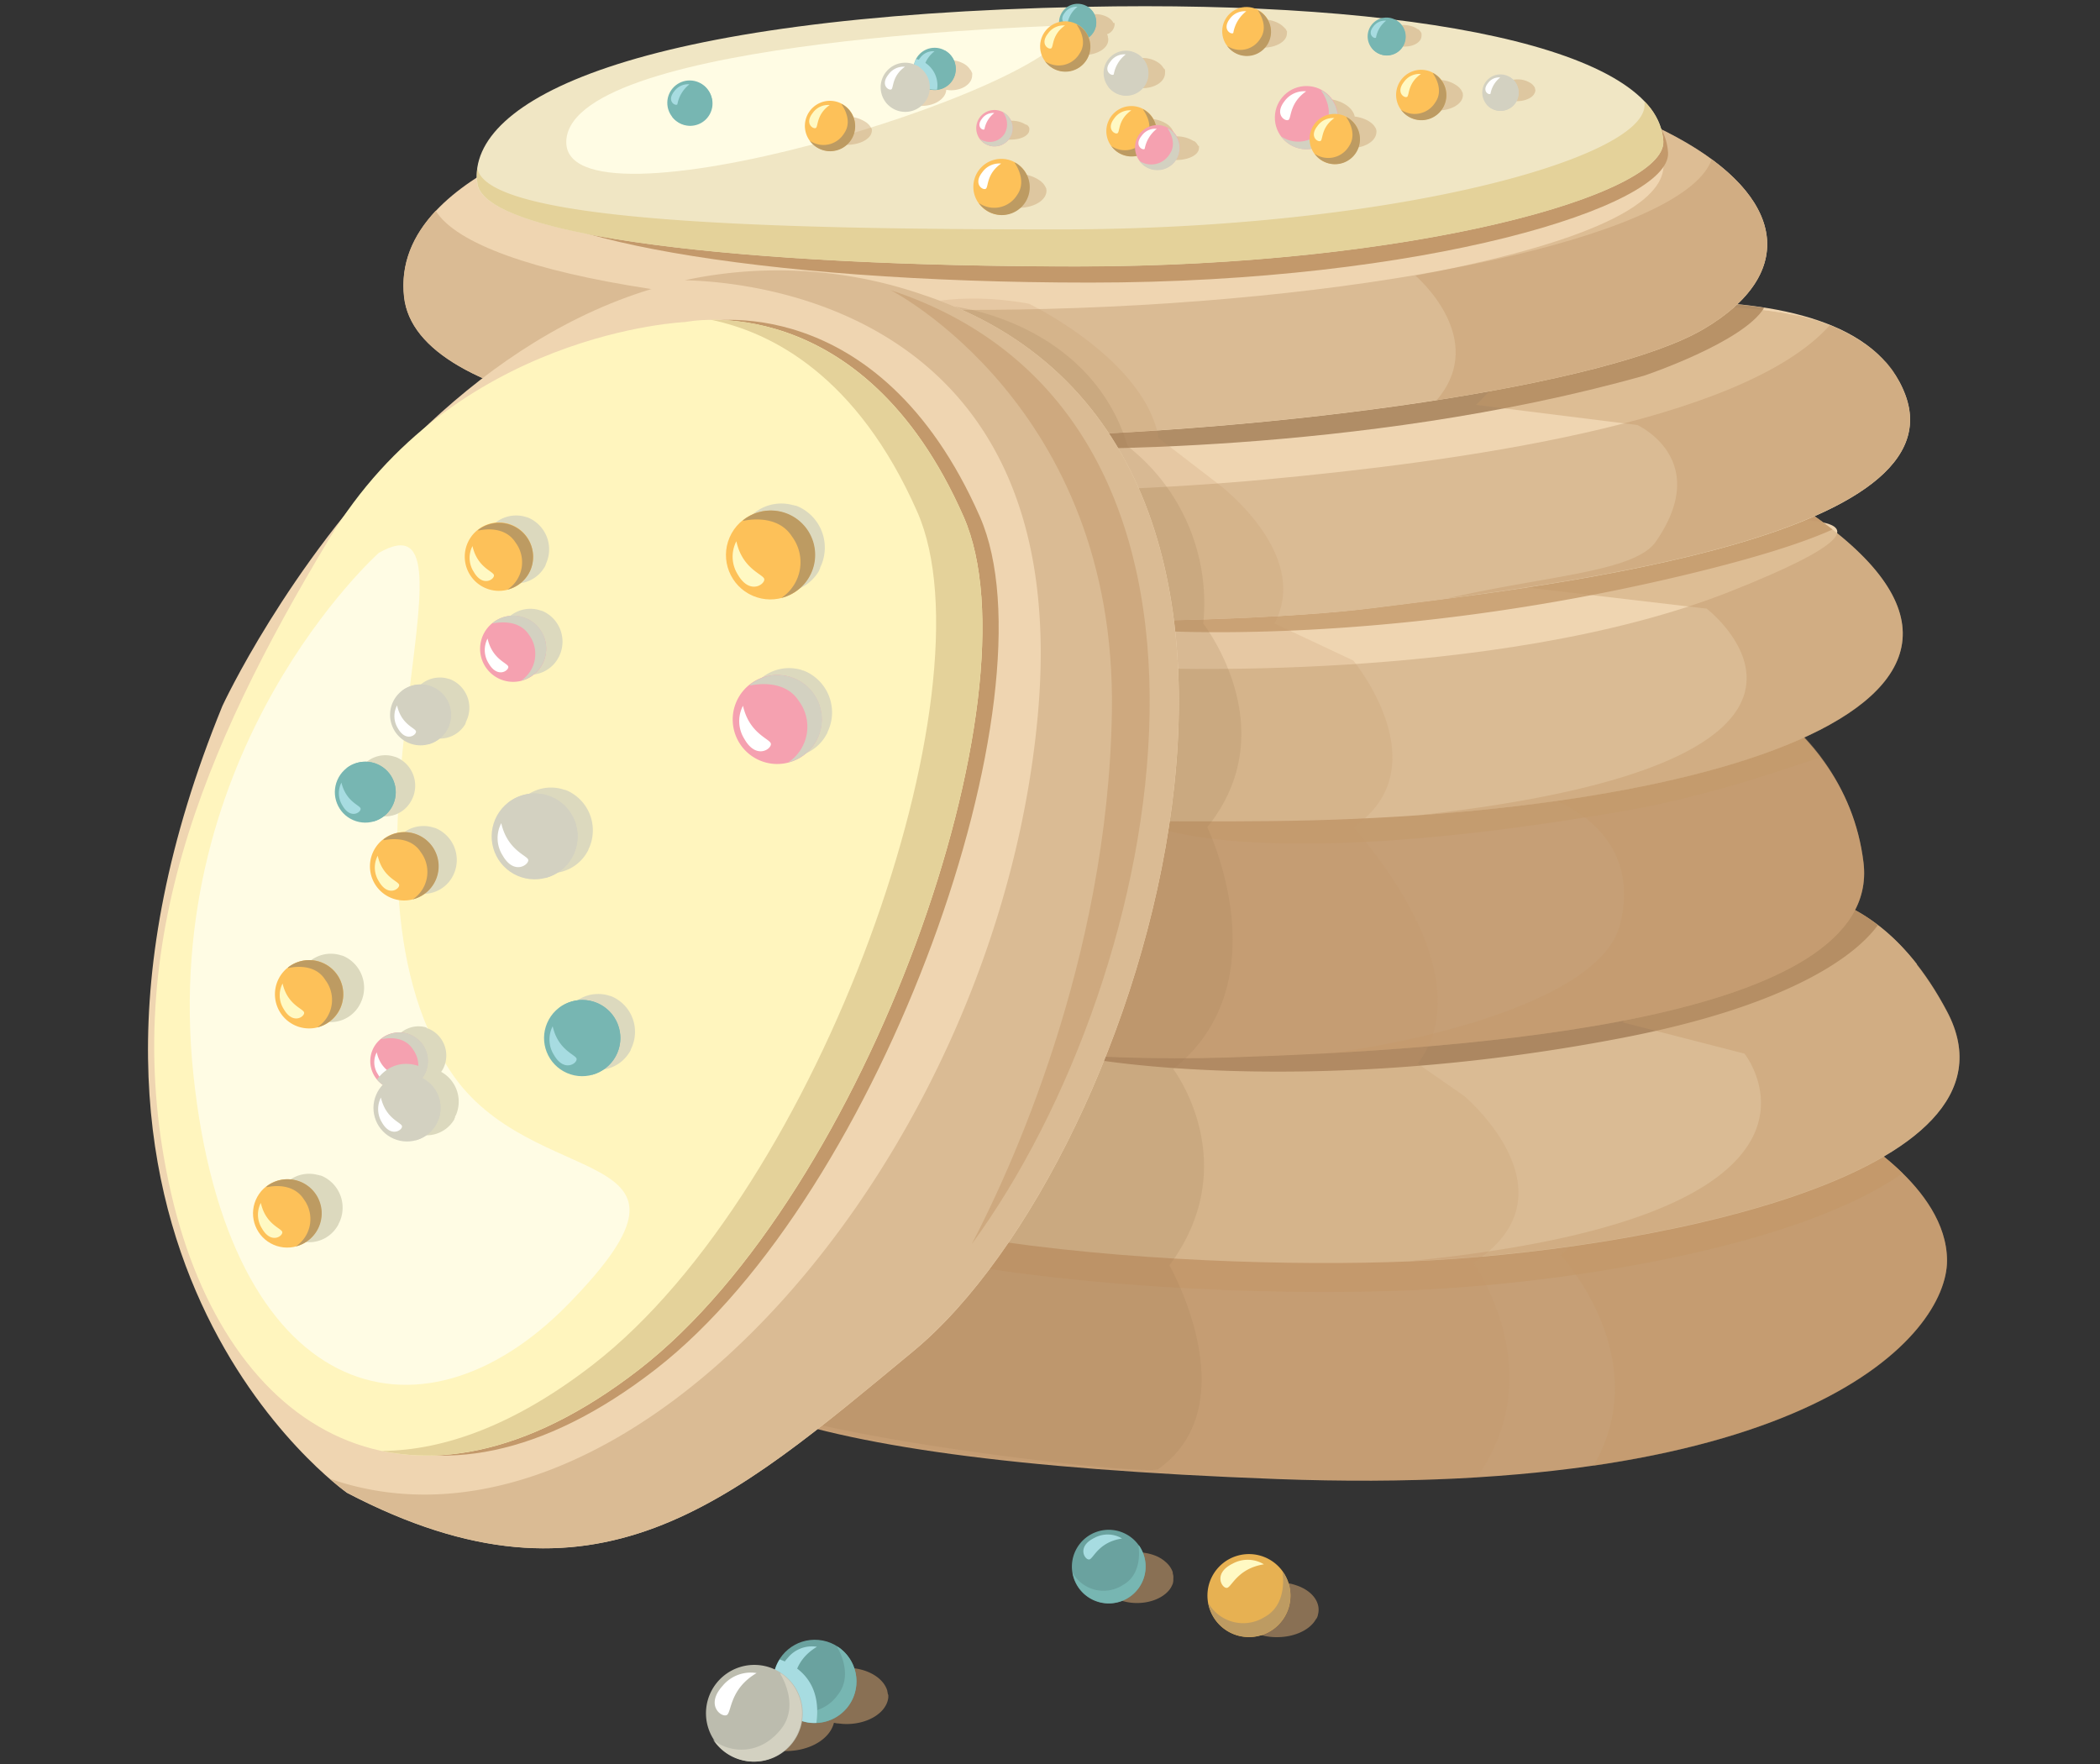 <svg xmlns="http://www.w3.org/2000/svg" viewBox="-18.36 -0.46 260.54 218.894"><rect x="-18.36" y="-0.46" width="260.54" height="218.894" fill="#333333" stroke="none"/><title>7</title><g data-name="Layer 2"><g data-name="Layer 1" style="isolation:isolate"><path d="M210.88 139.94s12.32 6.77 12.32 16-17.24 29.56-83.14 27.1S60 171.35 58.77 156.57 84 141.17 84 141.17z" fill="#c69f76"/><path d="M84 141.17a52.63 52.63 0 0 0-14.91 2.77c11.76 14 61.74 16.74 87.39 15.69 19.11-.78 48-5.26 61.2-14.52a34.94 34.94 0 0 0-6.82-5.18z" style="mix-blend-mode:multiply" fill="#c3996b" opacity=".8"/><path d="M223.2 155.95c0-9.24-12.32-16-12.32-16l-15.71.15a107.22 107.22 0 0 0-19.91 15.17s11.87 12.7 4.09 26.12c33.85-4.95 43.85-18.39 43.85-25.44z" style="mix-blend-mode:multiply" fill="#c3996b" opacity=".4"/><path d="M76 116.37s-12.58 4.58-9.2 19.54c4 17.83 61.52 21.28 89.7 20.13s77.63-10.35 66.7-31-27-13.8-27-13.8z" fill="#dabb94"/><path d="M196.18 111.19l-52.51 2.26c-21 3.65-36.87 10.31-29.65 22.41 0 0 55.63 3.88 86.68-6.9 12.15-4.22 17.45-6.78 18.74-9.83-10.5-13.41-23.26-7.94-23.26-7.94z" fill="#dabb94"/><path d="M129.66 116.64c-4.36 2.88-9.46 6.47-13.14 10.49a11 11 0 0 0 .48 3.78s26.8 4.92 65.84-2.59c19.24-3.7 28.46-9.47 31.78-14a19.26 19.26 0 0 0-18.44-3.1l-52.51 2.26a123.75 123.75 0 0 0-14.01 3.16z" style="mix-blend-mode:multiply" fill="#a07b54" opacity=".8"/><path d="M156.5 156c28.17-1.15 77.63-10.35 66.7-31-8.72-16.52-20.74-15.46-25.23-14.36a74.68 74.68 0 0 0-15 15.74l15.1 3.88s16.02 20.08-41.57 25.74z" style="mix-blend-mode:multiply" fill="#c3996b" opacity=".4"/><path d="M67.38 90.49S49.56 99.11 53 111.19s46 20.7 81.07 19.55c30.49-1 81.07-4.6 78.77-24.15s-24.15-26.45-27-27-118.46 10.9-118.46 10.9z" fill="#c69f76"/><path d="M195.05 83.22c-3.38 0-7 0-10.73.15-21.71 2.78-49.18 7.8-58.87 16.27a8.72 8.72 0 0 0-.4 2.51s13.51 5.75 58.07-2c10.34-1.8 19.34-5 24.41-6.66a37.89 37.89 0 0 0-12.48-10.27z" style="mix-blend-mode:multiply" fill="#c3996b" opacity=".6"/><path d="M146.63 130.2c30-1.64 68.22-6.57 66.22-23.61a27.94 27.94 0 0 0-10-18.1c-13.12 3.84-24.92 9.16-28.43 10.28 0 0 11.21 3.88 8.2 15.52-2.41 9.19-23.87 14.35-35.99 15.91z" style="mix-blend-mode:multiply" fill="#c3996b" opacity=".4"/><path d="M67.38 66.34s-16.67 5.75-13.8 17.83 28.18 17.83 85.68 17.24 102.92-16.1 63.82-40.25-135.7 5.18-135.7 5.18z" fill="#dabb94"/><path d="M122.64 82.38s44.42 2.16 73.75-9.49.87-8.2-.86-9.06-95.74-6.04-72.89 18.55z" fill="#efd5b1"/><path d="M209 65.23a66.08 66.08 0 0 0-5.89-4.07 47.85 47.85 0 0 0-6-3.1c-24.93 1.3-82.71 5.84-73.21 19.66 0 0 28.75 2.3 67-6.9 8.89-2.14 14.58-4 18.1-5.59z" style="mix-blend-mode:multiply" fill="#c3996b" opacity=".8"/><path d="M157.51 100.7c48.13-3.34 80.41-18 45.57-39.54a47.93 47.93 0 0 0-6.76-3.43c-13.23 5-24.94 14.73-24.94 14.73l22 2.59S218 94 157.51 100.7z" style="mix-blend-mode:multiply" fill="#c3996b" opacity=".4"/><path d="M61.06 43.92S45 53.69 57.61 66.34s76.47 10.93 94.3 8.63 73-8 66.12-26.45-50.6-9.2-52.33-9.78-104.64 5.18-104.64 5.18z" fill="#efd5b1"/><path d="M185.61 46.15s12.32-4.12 14.91-8.43c-14.94-2.34-33.7 1.4-34.82 1-.73-.24-19.23.63-40.47 1.72-7.8 3-15.09 9.6-13.8 14.74 0 .02 38.63.98 74.18-9.03z" fill="#a07b54" opacity=".8"/><path d="M218 48.52c-1.55-4.13-5-6.87-9.33-8.64-10.92 12.26-46.85 17-70.14 19.16-21.54 2-68.4 3.72-84.85-7-1.67 3.84-1.59 8.78 3.9 14.26 12.68 12.7 76.5 10.97 94.33 8.7s73.02-8.08 66.09-26.48z" fill="#dabb94"/><path d="M217.75 47.84l-.18-.4a.8.8 0 0 1-.06-.12c-.08-.16-.16-.33-.25-.49l-.06-.09q-.1-.19-.22-.39l-.08-.14-.25-.39v-.07l-.32-.44-.09-.12-.26-.33-.1-.12-.35-.41h-.05c-.1-.12-.21-.23-.33-.35l-.12-.12-.31-.3-.09-.09-.4-.36-.11-.09-.33-.27-.13-.1-.41-.31-.55-.34-.14-.09-.36-.24-.13-.08-.48-.29-.11-.06-.41-.23-.16-.08-.42-.22-.1-.05-.53-.25-.15-.07-.41-.19-.16-.07-.55-.23h-.05l-.52-.2-.18-.07-.45-.16-.14-.05-.59-.19h-.14l-.48-.14-.18-.06-.53-.15h-.08l-.62-.16h-.18l-.48-.12h-.18l-.63-.14h-.1l-.54-.12h-.2l-.53-.1h-.14l-.65-.11h-.16l-.52-.08h-.19l-.66-.09-.68-.09h-.19l-.54-.06h-.16l-.69-.07h-.13l-.57-.05H184l-1.4.07h-.74l-1.39.1h-.06l-1.36.1-2 .18c-5.22 4.45-9.58 8.92-12.27 11.68l20 2.5s9.48 4.31 2.16 14.66c-2.94 3.63-13.67 4.07-25.75 6.86 22.63-3 62.78-9.42 56.84-25.27l-.21-.53s-.05-.1-.07-.15z" style="mix-blend-mode:multiply" fill="#c3996b" opacity=".4"/><path d="M114.2 5.84s-85.4 3.1-82.42 30.52S169.49 54.2 193 40.37s-6.29-38.21-78.8-34.53z" fill="#efd5b1"/><path d="M194 19.31c-3 8.84-37 16.94-78.76 18.44-40.69 1.46-74.47-3.84-79.54-12.06-2.88 3.07-4.38 6.6-3.94 10.66 3 27.41 137.72 17.84 161.22 4 10.34-6.05 10.38-14.16 1.02-21.04z" fill="#dabb94"/><path d="M164.87 182.84c9.34-13.09-.43-26.63-.43-26.63 13.22-8.62-1.15-20.7-1.15-20.7l-5.75-4c8.63-11.5-8-29.32-8-29.32 10.92-7.48 0-20.7 0-20.7l-9.78-4.6c4.6-8.62-6.9-17.25-6.9-17.25l-7.47-5.75c-1.73-9.78-16.1-16.67-16.1-16.67C80.3 32 65.36 59.74 57.65 90.31a23.51 23.51 0 0 0 4.94 3.07 30.49 30.49 0 0 0-7.17 6.76c-.81 4-1.51 8-2.11 11.89 1.7 3.86 7.39 7.34 15.48 10.23-2 3.05-3.38 7.46-2 13.66.61 2.69 2.42 5 5.17 7.11l-.19.06h-.09l-.23.06h-.1l-.23.07h-.09l-.22.07h-.1l-.23.07h-.1l-.24.08h-.08l-.26.09h-.06c-6 2.09-11.56 5.91-11 12.85.47 5.72 2.89 10.62 9.5 14.61 2 1 4.11 2 6.31 3 11.86 4.59 32 7.59 65.48 8.84 9.22.56 17.47.46 24.84.01z" style="mix-blend-mode:multiply" fill="#c3996b" opacity=".2"/><path d="M130.92 76.91a24.71 24.71 0 0 0-9.36-22C116.87 39.44 100 37.57 100 37.57c-68.85 3.75-22.12 92-29 133.47-.94 5.62 52.93 11.76 54.33 10.77 11.24-8 1.4-25.29 1.4-25.29 9.37-12.65.47-24.35.47-24.35 13.58-10.78 4.22-30 4.22-30 9.8-12.17-.5-25.26-.5-25.26z" style="mix-blend-mode:multiply" fill="#a18059" opacity=".2"/><path d="M24.7 184.76s-43.06-30.13-15.47-97.63c0 0 31.95-69.19 86.95-51s27.7 107.12-1.24 131.06C72.18 186 55.61 200.9 24.7 184.76z" fill="#efd5b1"/><path d="M193 40.37c13.46-7.93 9.44-19.3-10.08-26.89l-.37.42s23 10.64-25.3 19.84c0 0 9.2 7.8 2.62 15.46 15.25-2.39 27.44-5.49 33.13-8.83z" style="mix-blend-mode:multiply" fill="#c3996b" opacity=".4"/><path d="M96.17 36.12a55.07 55.07 0 0 0-29.58-1.81c8.62.19 48.41 3.77 43.8 54.05-5.06 55.13-50.86 107.51-87.83 94.64 1.33 1.16 2.15 1.73 2.15 1.73 30.9 16.17 47.47 1.27 70.22-17.55 28.95-23.94 56.24-112.88 1.24-131.06z" fill="#dabb94"/><path d="M119.59 87.79c-.47 31.09-12.91 57.54-17.38 66.09 24.57-33.6 37.6-102.59-10.06-118.34 0 0 28.02 14.3 27.44 52.25z" fill="#c3996b" opacity=".5"/><path d="M68.7 39.49S40 40.64 24.43 66.51-2 117.69 4.88 147.59s29.9 43.7 58.08 21.85 49.92-83.81 40.25-105.8C90.56 34.89 68.7 39.49 68.7 39.49z" fill="#c3996b"/><path d="M66.69 39.49s-28.75 1.15-44.27 27-26.42 51.2-19.55 81.1 29.9 43.7 58.08 21.85 49.92-83.81 40.24-105.8c-12.65-28.75-34.5-24.15-34.5-24.15z" fill="#fff5be"/><path d="M101.19 63.64c-9.69-22-24.8-24.48-31.32-24.42 7.48 1.55 18.13 6.92 25.58 23.84 9.67 22-12.08 84-40.26 105.8-9.44 7.32-18.31 10.65-26.18 10.69 9.2 1.94 20.11-.95 31.94-10.12 28.17-21.84 49.92-83.8 40.24-105.79z" fill="#e4d29a"/><path d="M28.63 68.14s-27.24 24.33-23 64.69 28 47.46 46.53 28.49c19.95-20.42-4.65-13.44-14.72-29-16.59-25.6 5.41-72.32-8.81-64.18z" fill="#fffce4"/><path d="M188.59 18.5c.33 6.66-30.29 16.1-71.73 16.1S44.72 28.86 44 22.24C42.85 11.89 62 3.55 117.74 2.4c41.1-.84 70.26 4.6 70.85 16.1z" fill="#c3996b"/><path d="M188 17.07c.33 6.66-31.29 15.52-72.73 15.52s-73.71-3.73-74.45-10.35C39.67 11.89 60.37 1.54 116.14.39c41.12-.85 71.3 5.17 71.86 16.68z" fill="#f0e6c4"/><path d="M188 17.07a7.7 7.7 0 0 0-2.33-4.94v.34C186 19.12 154.42 28 113 28c-35.3 0-71-.86-72.13-7.6a7.09 7.09 0 0 0 0 1.85c.74 6.63 33 10.35 74.46 10.35s73.01-8.87 72.67-15.53z" fill="#e4d29a"/><path d="M21.63 145.46l-.24-.09h-.07l-.19-.06h-.06a4.13 4.13 0 0 0-4.9 2.41 4.3 4.3 0 0 0 2.16 5.59 4.1 4.1 0 0 0 5.23-1.74.92.92 0 0 0 .09-.17c0-.07.07-.15.1-.22a4.3 4.3 0 0 0-2.12-5.72z" style="mix-blend-mode:multiply" fill="#dcd9be"/><path d="M32.66 98.89l.09-.16c0-.06.06-.13.09-.2a3.83 3.83 0 0 0-1.93-5l-.22-.09h-.05l-.21-.07a3.68 3.68 0 0 0-4.38 2.15 3.83 3.83 0 0 0 1.92 5 3.66 3.66 0 0 0 4.69-1.63z" style="mix-blend-mode:multiply" fill="#dcd9be"/><path d="M76.51 72.55a5.32 5.32 0 0 0 6.63-2l.14-.23v-.07a2.18 2.18 0 0 0 .11-.2v-.08l.13-.29a5.58 5.58 0 0 0-2.8-7.27l-.32-.13h-.09l-.27-.08h-.05a5.37 5.37 0 0 0-6.38 3.13 5.58 5.58 0 0 0 2.9 7.22z" style="mix-blend-mode:multiply" fill="#dcd9be"/><path d="M50.76 81.41l.11-.19L51 81l.09-.21A4.15 4.15 0 0 0 49 75.37l-.24-.09h-.06l-.21-.07a4 4 0 0 0-4.74 2.33 4.15 4.15 0 0 0 2.09 5.4 4 4 0 0 0 4.92-1.53z" style="mix-blend-mode:multiply" fill="#dcd9be"/><path d="M84.29 90.47v-.06l.13-.29a5.58 5.58 0 0 0-2.81-7.27l-.32-.13h-.09l-.2-.1h-.05a5.37 5.37 0 0 0-6.38 3.13A5.59 5.59 0 0 0 77.35 93a5.33 5.33 0 0 0 6.79-2.27z" style="mix-blend-mode:multiply" fill="#dcd9be"/><path d="M57.64 123.21l-.27-.11h-.07l-.24-.08a4.6 4.6 0 0 0-5.46 2.69 4.78 4.78 0 0 0 2.4 6.19 4.56 4.56 0 0 0 5.68-1.72l.13-.2.09-.18v-.06a2 2 0 0 0 .11-.24 4.78 4.78 0 0 0-2.37-6.29z" style="mix-blend-mode:multiply" fill="#dcd9be"/><path d="M49.14 70a1.18 1.18 0 0 0 .11-.18l.08-.16v-.05l.09-.22a4.28 4.28 0 0 0-2.16-5.59l-.25-.1h-.06l-.22-.07A4.13 4.13 0 0 0 41.88 66 4.3 4.3 0 0 0 44 71.58 4.1 4.1 0 0 0 49.14 70z" style="mix-blend-mode:multiply" fill="#dcd9be"/><path d="M32.53 110.09a4.1 4.1 0 0 0 5.23-1.75l.1-.19a2.07 2.07 0 0 0 .1-.22 4.28 4.28 0 0 0-2.15-5.59l-.25-.1h-.05l-.23-.07a4.12 4.12 0 0 0-4.91 2.41 4.28 4.28 0 0 0 2.16 5.51z" style="mix-blend-mode:multiply" fill="#dcd9be"/><path d="M24.29 118.17l-.24-.09h-.06l-.22-.07a4.13 4.13 0 0 0-4.9 2.41A4.29 4.29 0 0 0 21 126a4.1 4.1 0 0 0 5.23-1.74l.1-.18.1-.22a4.3 4.3 0 0 0-2.14-5.69z" style="mix-blend-mode:multiply" fill="#dcd9be"/><path d="M36.37 132.52c.07-.09.12-.18.19-.28l.08-.15.08-.18a3.61 3.61 0 0 0-1.81-4.7l-.21-.08h-.05l-.15-.13a3.46 3.46 0 0 0-4.12 2 3.61 3.61 0 0 0 1.22 4.35 4.1 4.1 0 0 0-.79 1.22 4.21 4.21 0 0 0 2.12 5.48 4 4 0 0 0 5-1.51l.09-.16v-.06l.08-.14a.36.36 0 0 1 0-.07c0-.07.06-.14.1-.21a4.22 4.22 0 0 0-1.83-5.38z" style="mix-blend-mode:multiply" fill="#dcd9be"/><path d="M54.38 105.44l.14-.24.12-.21v-.06l.13-.28a5.4 5.4 0 0 0-2.72-7l-.31-.12h-.08l-.27-.09a5.18 5.18 0 0 0-6.17 3 5.4 5.4 0 0 0 2.72 7 5.17 5.17 0 0 0 6.44-2z" style="mix-blend-mode:multiply" fill="#dcd9be"/><path d="M37.65 83.88l-.22-.09h-.05l-.19-.06a3.67 3.67 0 0 0-4.37 2.14 3.83 3.83 0 0 0 1.92 5 3.67 3.67 0 0 0 4.55-1.37l.09-.13a.11.11 0 0 1 0-.06l.06-.13v-.06l.09-.19a3.82 3.82 0 0 0-1.88-5.05z" style="mix-blend-mode:multiply" fill="#dcd9be"/><circle cx="17.27" cy="150.09" r="4.24" transform="rotate(-66.57 17.266 150.086)" fill="#fdc159"/><path d="M19.34 148.34a4.09 4.09 0 0 1-1 5.84 4.23 4.23 0 1 0-3.62-7.44.93.93 0 0 0 0 .1s3.13-.84 4.62 1.5z" fill="#bd9b62"/><path d="M14 148.78a3.19 3.19 0 0 0 .14 3.17c1.19 2.08 2.75.84 2.5.38s-2.07-.98-2.64-3.55z" fill="#fff9c3"/><circle cx="26.97" cy="97.81" r="3.78" transform="rotate(-66.55 26.975 97.82)" fill="#77b6b2"/><path d="M28.8 96.25a3.65 3.65 0 0 1-.91 5.22 3.77 3.77 0 1 0-3.23-6.64v.09c0 .03 2.82-.75 4.14 1.33z" style="mix-blend-mode:multiply" fill="#77b6b2"/><path d="M24 96.64a2.86 2.86 0 0 0 .12 2.83c1.06 1.86 2.46.75 2.24.33s-1.8-.87-2.36-3.16z" fill="#a7dce1"/><circle cx="77.22" cy="68.4" r="5.51" transform="rotate(-66.58 77.218 68.401)" fill="#fdc159"/><path d="M79.91 66.12a5.32 5.32 0 0 1-1.33 7.6 5.5 5.5 0 1 0-4.7-9.67l-.06.12s4.18-1.07 6.09 1.95z" fill="#bd9b62"/><path d="M73 66.69a4.15 4.15 0 0 0 .17 4.12c1.55 2.71 3.58 1.08 3.26.49S73.7 70 73 66.69z" fill="#fff9c3"/><path d="M46.93 76.27a4.1 4.1 0 1 1-5.39 2.14 4.1 4.1 0 0 1 5.39-2.14z" fill="#f5a1b0"/><path d="M47.3 78.34a4 4 0 0 1-1 5.64 4.09 4.09 0 1 0-3.5-7.19v.09c0 .03 3.07-.79 4.5 1.46z" style="mix-blend-mode:multiply" fill="#d3d1c1"/><path d="M42.13 78.76a3.09 3.09 0 0 0 .13 3.07c1.15 2 2.66.81 2.42.36s-1.99-.95-2.55-3.43z" fill="#fff"/><path d="M80.28 83.75A5.52 5.52 0 1 1 73 86.61a5.52 5.52 0 0 1 7.28-2.86z" fill="#f5a1b0"/><path d="M80.76 86.53a5.32 5.32 0 0 1-1.33 7.6 5.5 5.5 0 1 0-4.71-9.67s0 .09-.06.13 4.18-1.09 6.1 1.94z" style="mix-blend-mode:multiply" fill="#d3d1c1"/><path d="M73.82 87.1a4.13 4.13 0 0 0 .18 4.13c1.54 2.71 3.57 1.09 3.25.49s-2.68-1.29-3.43-4.62z" fill="#fff"/><circle cx="53.87" cy="128.33" r="4.73" transform="rotate(-66.55 53.868 128.33)" fill="#77b6b2"/><path d="M56.17 126.39A4.55 4.55 0 0 1 55 132.9a4.71 4.71 0 1 0-4-8.29v.1c0 .03 3.52-.93 5.17 1.68z" style="mix-blend-mode:multiply" fill="#77b6b2"/><path d="M50.21 126.87a3.56 3.56 0 0 0 .15 3.54c1.33 2.33 3.07.93 2.79.42s-2.29-1.1-2.94-3.96z" fill="#a7dce1"/><path d="M45.22 64.71a4.24 4.24 0 1 1-5.57 2.21 4.24 4.24 0 0 1 5.57-2.21z" fill="#fdc159"/><path d="M45.6 66.85a4.08 4.08 0 0 1-1 5.84 4.19 4.19 0 0 0 2.85-2.41 4.23 4.23 0 0 0-6.47-5 .63.63 0 0 1 0 .09s3.14-.85 4.62 1.48z" fill="#bd9b62"/><path d="M40.26 67.29a3.18 3.18 0 0 0 .14 3.17c1.18 2.08 2.75.84 2.5.37s-2.06-.98-2.64-3.54z" fill="#fff9c3"/><path d="M33.47 103.13a4.24 4.24 0 1 1-5.58 2.2 4.24 4.24 0 0 1 5.58-2.2z" fill="#fdc159"/><path d="M33.85 105.27a4.09 4.09 0 0 1-1 5.85 4.23 4.23 0 1 0-3.62-7.44v.1c0 .04 3.14-.83 4.62 1.49z" fill="#bd9b62"/><path d="M28.5 105.71a3.18 3.18 0 0 0 .14 3.17c1.19 2.08 2.74.84 2.5.38s-2.06-.98-2.64-3.55z" fill="#fff9c3"/><path d="M21.67 119a4.24 4.24 0 1 1-5.57 2.21 4.25 4.25 0 0 1 5.57-2.21z" fill="#fdc159"/><path d="M22 121.12a4.08 4.08 0 0 1-1 5.88 4.23 4.23 0 1 0-3.61-7.44.45.45 0 0 0 0 .09s3.18-.86 4.61 1.47z" fill="#bd9b62"/><path d="M16.7 121.56a3.18 3.18 0 0 0 .14 3.17c1.19 2.08 2.75.84 2.51.37s-2.07-.98-2.65-3.54z" fill="#fff9c3"/><path d="M32.55 127.92a3.56 3.56 0 1 1-4.68 1.86 3.57 3.57 0 0 1 4.68-1.86z" fill="#f5a1b0"/><path d="M32.87 129.73a3.44 3.44 0 0 1-.86 4.91 3.55 3.55 0 1 0-3-6.25.39.39 0 0 1 0 .08s2.61-.7 3.86 1.26z" fill="#d3d1c1" style="mix-blend-mode:multiply"/><path d="M28.38 130.1a2.66 2.66 0 0 0 .11 2.66c1 1.75 2.31.7 2.1.31s-1.73-.82-2.21-2.97z" fill="#fff"/><path d="M28.41 133.47a3.49 3.49 0 0 0 1.31 1 3.57 3.57 0 0 0 4.68-1.85 2.85 2.85 0 0 0 .15-.44c-3.43-1.67-5.41.3-6.14 1.29z" style="mix-blend-mode:multiply" fill="#d3d1c1"/><circle cx="32.13" cy="137" r="4.16" transform="rotate(-66.58 32.132 136.997)" fill="#d3d1c1"/><path d="M34.15 135.28a4 4 0 0 1-1 5.74 4.15 4.15 0 1 0-3.55-7.3.41.41 0 0 1 0 .09s3.1-.81 4.55 1.47z" fill="#d3d1c1" style="mix-blend-mode:multiply"/><path d="M28.9 135.71a3.14 3.14 0 0 0 .14 3.11c1.16 2 2.7.82 2.45.37s-2.02-.97-2.59-3.48z" fill="#fff"/><circle cx="47.97" cy="103.32" r="5.33" transform="rotate(-66.56 47.959 103.317)" fill="#d3d1c1"/><path d="M50.56 101.12a5.13 5.13 0 0 1-1.29 7.35 5.32 5.32 0 1 0-4.55-9.36l-.06.12s4.04-1.04 5.9 1.89z" style="mix-blend-mode:multiply" fill="#d3d1c1"/><path d="M43.83 101.67a4 4 0 0 0 .17 4c1.5 2.62 3.46 1 3.15.47s-2.59-1.25-3.32-4.47z" fill="#fff"/><path d="M35.33 84.77a3.78 3.78 0 1 1-5 2 3.78 3.78 0 0 1 5-2z" fill="#d3d1c1"/><path d="M35.66 86.67a3.64 3.64 0 0 1-.92 5.21 3.73 3.73 0 0 0 2.54-2.14 3.77 3.77 0 0 0-5.77-4.48.24.24 0 0 0 0 .08s2.83-.74 4.15 1.33z" style="mix-blend-mode:multiply" fill="#d3d1c1"/><path d="M30.9 87.06a2.85 2.85 0 0 0 .1 2.83c1.05 1.86 2.45.75 2.23.33s-1.82-.87-2.33-3.16z" fill="#fff"/><path d="M114.42 2.69S53 4.18 51.91 16.85s61.45-6.24 62.51-14.16z" fill="#fffce4"/><path d="M163.07 11a1.14 1.14 0 0 0-.12-.25l-.08-.13-.18-.21-.18-.16-.08-.06a4 4 0 0 0-2.37-.74c-1.71 0-3.12.83-3.14 1.91a1.8 1.8 0 0 0 1.08 1.5h.08l.35.15.26.09.18.05a3.77 3.77 0 0 0 .46.1h.11a5 5 0 0 0 .56 0c1.72 0 3.13-.83 3.14-1.91a1.59 1.59 0 0 0-.05-.35.62.62 0 0 0-.02.01z" style="mix-blend-mode:multiply" fill="#c3996b" opacity=".4"/><path d="M89.74 15.47a1.66 1.66 0 0 0-.12-.23l-.08-.11a1.56 1.56 0 0 0-.18-.2l-.17-.15-.09-.06a4.2 4.2 0 0 0-2.36-.72c-1.72 0-3.13.77-3.14 1.77a1.66 1.66 0 0 0 1.08 1.38h.08l.35.15.25.08.19.05.45.08h.67c1.72 0 3.12-.77 3.14-1.77a.9.9 0 0 0-.05-.33z" style="mix-blend-mode:multiply" fill="#c3996b" opacity=".4"/><path d="M119.77 2.39a1.35 1.35 0 0 0-.09-.17.63.63 0 0 0-.08-.11l-.1-.11-.13-.12-.07-.05a2.25 2.25 0 0 0-.64-.34 3.24 3.24 0 0 0-1.11-.2c-1.28 0-2.32.61-2.33 1.4-1.32.21-2.31.94-2.32 1.83A1.78 1.78 0 0 0 114 6h.09l.35.15.25.09.19.05.45.09h.12a4.42 4.42 0 0 0 .55 0c1.72 0 3.12-.82 3.14-1.89a1.2 1.2 0 0 0-.05-.35.9.9 0 0 0 0-.1 1.38 1.38 0 0 0-.11-.25 1.38 1.38 0 0 0 .94-1.13 1 1 0 0 0 0-.26.23.23 0 0 0-.15-.01z" style="mix-blend-mode:multiply" fill="#c3996b" opacity=".4"/><path d="M141.25 3.35a1 1 0 0 0-.11-.22A.77.77 0 0 0 141 3a1 1 0 0 0-.15-.16l-.17-.15-.07-.05a3.26 3.26 0 0 0-.84-.44 4.37 4.37 0 0 0-1.44-.25c-1.66 0-3 .77-3 1.77a1.42 1.42 0 0 0 .62 1.11 2.72 2.72 0 0 0 .4.26l.12.06.28.12.29.1h.16l.45.09h.11a4.78 4.78 0 0 0 .54 0c1.66 0 3-.77 3-1.77a1 1 0 0 0 0-.32z" style="mix-blend-mode:multiply" fill="#c3996b" opacity=".4"/><path d="M154.65 5.22l.36.09h.12a4.06 4.06 0 0 0 .52 0C156.94 5.4 158 4.79 158 4a.77.77 0 0 0 0-.24v-.07a1.26 1.26 0 0 0-.08-.17l-.08-.11-.11-.13-.14-.12h-.06a2.51 2.51 0 0 0-.64-.33 3.5 3.5 0 0 0-1.12-.19c-1.29 0-2.35.59-2.36 1.36a1.29 1.29 0 0 0 .75 1l.35.14z" style="mix-blend-mode:multiply" fill="#c3996b" opacity=".4"/><path d="M111.39 22.84a1.24 1.24 0 0 0-.13-.26 1.15 1.15 0 0 0-.12-.17 1.22 1.22 0 0 0-.17-.2l-.2-.18-.09-.07a4.48 4.48 0 0 0-2.64-.82c-1.92 0-3.49.92-3.51 2.11a2 2 0 0 0 1.21 1.65h.09a3.48 3.48 0 0 0 .39.17l.28.1.21.06.51.1h.13a5 5 0 0 0 .62 0c1.92 0 3.48-.92 3.5-2.1a1.46 1.46 0 0 0-.05-.38 1 1 0 0 0-.03-.01z" style="mix-blend-mode:multiply" fill="#c3996b" opacity=".4"/><path d="M127.15 15.79a1.62 1.62 0 0 0-.11-.24l-.09-.13a2.1 2.1 0 0 0-.17-.19l-.17-.16-.09-.07a4.12 4.12 0 0 0-2.36-.72c-1.72 0-3.13.81-3.14 1.87a1.74 1.74 0 0 0 1.07 1.46l.11.06.32.14.28.1h.17l.46.09h.12a5.48 5.48 0 0 0 .56 0c1.72 0 3.12-.81 3.14-1.87a1.34 1.34 0 0 0-.05-.34.28.28 0 0 0-.05 0z" style="mix-blend-mode:multiply" fill="#c3996b" opacity=".4"/><path d="M102.2 8.52a1.65 1.65 0 0 0-.1-.24l-.1-.11a2 2 0 0 0-.15-.21l-.14-.15-.08-.08a2.75 2.75 0 0 0-.73-.44A3.5 3.5 0 0 0 99.69 7a2.72 2.72 0 0 0-2.46 1.19 1.42 1.42 0 0 0-.1.22v.07A4 4 0 0 0 96 8.37c-1.68 0-3.07.94-3.08 2.15A2 2 0 0 0 94 12.18l.09.06.33.17.27.1.17.06.45.11h.11a4.6 4.6 0 0 0 .55 0c1.63 0 3-.87 3.07-2a3.79 3.79 0 0 0 .57.06c1.45 0 2.63-.8 2.64-1.84a1.35 1.35 0 0 0 0-.33z" style="mix-blend-mode:multiply" fill="#c3996b" opacity=".4"/><path d="M130.29 17.63a1.33 1.33 0 0 0-.11-.19.48.48 0 0 0-.08-.11.89.89 0 0 0-.14-.16l-.16-.13h-.07a3.91 3.91 0 0 0-2.12-.58c-1.53 0-2.79.65-2.8 1.49 0 .46.37.88 1 1.17h.09l.28.11.26.08h.14l.42.08h.1a4 4 0 0 0 .5 0c1.54 0 2.79-.65 2.79-1.49a.76.76 0 0 0 0-.27z" style="mix-blend-mode:multiply" fill="#c3996b" opacity=".4"/><path d="M121.58 10.06l.09.05.29.14.25.09.16.05.41.09h.1a4.22 4.22 0 0 0 .5 0c1.54 0 2.79-.81 2.8-1.86a1.44 1.44 0 0 0 0-.34v-.1A1.28 1.28 0 0 0 126 8l-.08-.13-.15-.2-.15-.15-.07-.06a3.34 3.34 0 0 0-2.12-.72c-1.53 0-2.79.81-2.8 1.86a1.73 1.73 0 0 0 .95 1.46z" style="mix-blend-mode:multiply" fill="#c3996b" opacity=".4"/><path d="M172.09 10.57v-.08a.83.83 0 0 0-.08-.16 1.22 1.22 0 0 0-.12-.17l-.07-.08-.15-.14a2.89 2.89 0 0 0-1.74-.55c-1.25 0-2.27.6-2.28 1.38a1.28 1.28 0 0 0 .79 1.08l.35.15h.09l.36.09h.11a3.38 3.38 0 0 0 .5 0c1.25 0 2.27-.6 2.28-1.38a1.11 1.11 0 0 0-.04-.14z" style="mix-blend-mode:multiply" fill="#c3996b" opacity=".4"/><path d="M105.66 16.65l.35.13h.09l.36.08h.11a3.66 3.66 0 0 0 .5 0c1.25 0 2.26-.51 2.27-1.19a.71.71 0 0 0 0-.22v-.06l-.08-.14a.81.81 0 0 0-.12-.14l-.07-.07-.17-.04a3.2 3.2 0 0 0-1.74-.48c-1.24 0-2.26.52-2.28 1.19-.01.37.3.7.78.94z" style="mix-blend-mode:multiply" fill="#c3996b" opacity=".4"/><path d="M152.37 15.58a1.27 1.27 0 0 0-.12-.25l-.09-.13a1.83 1.83 0 0 0-.16-.2l-.17-.16-.1-.08a3.2 3.2 0 0 0-.86-.47 4.52 4.52 0 0 0-1.17-.29.5.5 0 0 1 0-.07 2.15 2.15 0 0 0-.09-.27c-.45-1.06-1.94-1.86-3.73-1.88-2.16 0-3.93 1.08-4 2.47 0 1.08 1 2 2.53 2.4l.37.08h.96a5.44 5.44 0 0 0 .71 0 2.42 2.42 0 0 0 .81.71l.1.05a3.14 3.14 0 0 0 .34.15l.26.1.19.06.45.1h.67c1.72 0 3.12-.86 3.14-2a1.24 1.24 0 0 0-.05-.36.44.44 0 0 0 .01.04z" style="mix-blend-mode:multiply" fill="#c3996b" opacity=".4"/><path d="M161.07 11.38A3.11 3.11 0 1 1 158 8.2a3.12 3.12 0 0 1 3.07 3.18z" fill="#fdc159"/><path d="M159.72 12.23a3 3 0 0 1-4.25.93 3.1 3.1 0 1 0 4-4.53h-.07s1.49 1.94.32 3.6z" fill="#bd9b62"/><path d="M157.93 8.72a2.34 2.34 0 0 0-2.12 1c-1.08 1.39.2 2.1.44 1.8s.1-1.7 1.68-2.8z" fill="#fff9c3"/><path d="M87.72 15.22a3.11 3.11 0 1 1-3-3.17 3.11 3.11 0 0 1 3 3.17z" fill="#fdc159"/><path d="M86.37 16.08a3 3 0 0 1-4.25.93 3.1 3.1 0 1 0 4-4.53h-.08s1.5 1.94.33 3.6z" fill="#bd9b62"/><path d="M84.58 12.57a2.34 2.34 0 0 0-2.12 1c-1.08 1.39.2 2.1.44 1.81s.1-1.7 1.68-2.81z" fill="#fff9c3"/><circle cx="115.34" cy="2.31" r="2.31" transform="rotate(-88.86 115.347 2.312)" fill="#77b6b2"/><path d="M116.65 3a2.22 2.22 0 0 1-3.16.69 2.28 2.28 0 0 0 1.8.95 2.31 2.31 0 0 0 1.2-4.31h-.05a2.43 2.43 0 0 1 .21 2.67z" style="mix-blend-mode:multiply" fill="#77b6b2"/><path d="M115.33.38a1.75 1.75 0 0 0-1.58.73c-.8 1 .15 1.56.33 1.34a3.34 3.34 0 0 1 1.25-2.07z" fill="#a7dce1"/><circle cx="67.2" cy="12.3" r="2.78" transform="rotate(-88.89 67.205 12.296)" fill="#77b6b2"/><path d="M68.77 13.11a2.67 2.67 0 0 1-3.79.83 2.77 2.77 0 1 0 3.6-4h-.07s1.31 1.69.26 3.17z" style="mix-blend-mode:multiply" fill="#77b6b2"/><path d="M67.18 10a2.1 2.1 0 0 0-1.89.87c-1 1.24.17 1.88.39 1.61a4.08 4.08 0 0 1 1.5-2.48z" fill="#a7dce1"/><circle cx="136.29" cy="3.45" r="3.01" transform="rotate(-88.9 136.272 3.437)" fill="#fdc159"/><path d="M138 4.33a2.9 2.9 0 0 1-4.11.9 3 3 0 1 0 3.89-4.37h-.07s1.41 1.87.29 3.47z" fill="#bd9b62"/><path d="M136.26.94a2.27 2.27 0 0 0-2.05.94c-1 1.34.2 2 .44 1.75a4.29 4.29 0 0 1 1.61-2.69z" fill="#fff"/><path d="M156 4.1a2.34 2.34 0 1 1-2.29-2.38A2.34 2.34 0 0 1 156 4.1z" fill="#77b6b2"/><path d="M155 4.74a2.25 2.25 0 0 1-3.19.7 2.33 2.33 0 1 0 3-3.4h-.06a2.48 2.48 0 0 1 .25 2.7z" style="mix-blend-mode:multiply" fill="#77b6b2"/><path d="M153.61 2.11a1.77 1.77 0 0 0-1.59.73c-.81 1 .15 1.58.34 1.36a3.37 3.37 0 0 1 1.25-2.09z" fill="#a7dce1"/><path d="M109.34 22.79a3.47 3.47 0 1 1-3.4-3.54 3.46 3.46 0 0 1 3.4 3.54z" fill="#fdc159"/><path d="M107.83 23.73a3.34 3.34 0 0 1-4.74 1 3.46 3.46 0 1 0 4.51-5h-.09s1.63 2.16.32 4z" fill="#bd9b62"/><path d="M105.85 19.83a2.6 2.6 0 0 0-2.35 1.09c-1.21 1.55.21 2.34.49 2s.1-1.86 1.86-3.09z" fill="#fff"/><circle cx="113.8" cy="5.29" r="3.11" transform="rotate(-88.84 113.797 5.294)" fill="#fdc159"/><path d="M115.56 6.21a3 3 0 0 1-4.26.93 3.1 3.1 0 1 0 4-4.53h-.08s1.51 1.94.34 3.6z" fill="#bd9b62"/><path d="M113.77 2.7a2.34 2.34 0 0 0-2.11 1c-1.09 1.38.19 2.1.44 1.8s.09-1.7 1.67-2.8z" fill="#fff9c3"/><path d="M125.12 15.88a3.11 3.11 0 1 1-3-3.18 3.12 3.12 0 0 1 3 3.18z" fill="#fdc159"/><path d="M123.77 16.73a3 3 0 0 1-4.25.93 3.1 3.1 0 1 0 4-4.53h-.08s1.56 1.95.33 3.6z" fill="#bd9b62"/><path d="M122 13.23a2.35 2.35 0 0 0-2.12 1c-1.08 1.38.2 2.1.45 1.8s.08-1.7 1.67-2.8z" fill="#fff9c3"/><circle cx="97.6" cy="8.08" r="2.61" transform="rotate(-88.88 97.596 8.08)" fill="#77b6b2"/><path d="M99.08 8.84a2.53 2.53 0 0 1-3.58.79 2.61 2.61 0 1 0 3.4-3.8h-.06s1.22 1.63.24 3.01z" style="mix-blend-mode:multiply" fill="#77b6b2"/><path d="M97.58 5.9a2 2 0 0 0-1.78.82c-.91 1.16.16 1.76.37 1.52a3.79 3.79 0 0 1 1.41-2.34z" fill="#a7dce1"/><path d="M95.3 6.86A2.57 2.57 0 0 0 95 8a2.61 2.61 0 0 0 2.56 2.66 2.33 2.33 0 0 0 .34 0 3.34 3.34 0 0 0-2.6-3.8z" style="mix-blend-mode:multiply" fill="#a7dce1"/><path d="M97 10.43a3.05 3.05 0 1 1-3-3.11 3.05 3.05 0 0 1 3 3.11z" fill="#d3d1c1"/><path d="M95.66 11.26a2.94 2.94 0 0 1-4.17.92 3 3 0 1 0 4-4.45h-.07s1.39 1.91.24 3.53z" style="mix-blend-mode:multiply" fill="#d3d1c1"/><path d="M93.92 7.82a2.3 2.3 0 0 0-2.08 1c-1.06 1.36.2 2.06.43 1.77s.1-1.68 1.65-2.77z" fill="#fff"/><circle cx="143.72" cy="14.14" r="3.92" transform="rotate(-88.88 143.72 14.134)" fill="#f5a1b0"/><path d="M145.94 15.29a3.77 3.77 0 0 1-5.35 1.17 3.87 3.87 0 0 0 3.05 1.6 3.9 3.9 0 0 0 2-7.29h-.1s1.87 2.43.4 4.52z" style="mix-blend-mode:multiply" fill="#d3d1c1"/><path d="M143.69 10.87A3 3 0 0 0 141 12.1c-1.36 1.75.25 2.64.55 2.27s.15-2.11 2.14-3.5z" fill="#fff"/><path d="M128 17.89a2.77 2.77 0 1 1-2.72-2.83 2.77 2.77 0 0 1 2.72 2.83z" fill="#f5a1b0"/><path d="M126.76 18.65a2.67 2.67 0 0 1-3.79.83 2.76 2.76 0 1 0 3.6-4h-.07s1.29 1.69.26 3.17z" style="mix-blend-mode:multiply" fill="#d3d1c1"/><path d="M125.16 15.52a2.06 2.06 0 0 0-1.88.87c-1 1.23.17 1.87.38 1.61a4.08 4.08 0 0 1 1.5-2.48z" fill="#fff"/><path d="M124.1 8.66a2.77 2.77 0 1 1-2.72-2.83 2.77 2.77 0 0 1 2.72 2.83z" fill="#d3d1c1"/><path d="M122.9 9.42a2.67 2.67 0 0 1-3.79.83 2.76 2.76 0 1 0 3.6-4h-.07s1.3 1.69.26 3.17z" style="mix-blend-mode:multiply" fill="#d3d1c1"/><path d="M121.31 6.29a2.08 2.08 0 0 0-1.89.87c-1 1.23.18 1.87.4 1.61a4 4 0 0 1 1.49-2.48z" fill="#fff"/><circle cx="167.79" cy="11.03" r="2.26" transform="rotate(-88.87 167.793 11.027)" fill="#d3d1c1"/><path d="M169.06 11.69a2.17 2.17 0 0 1-3.08.68 2.25 2.25 0 1 0 2.93-3.28h-.06a2.38 2.38 0 0 1 .21 2.6z" style="mix-blend-mode:multiply" fill="#d3d1c1"/><path d="M167.77 9.15a1.7 1.7 0 0 0-1.53.71c-.79 1 .14 1.52.32 1.31a3.28 3.28 0 0 1 1.21-2.02z" fill="#fff"/><circle cx="105.02" cy="15.44" r="2.26" transform="rotate(-88.87 105.022 15.443)" fill="#f5a1b0"/><path d="M106.29 16.1a2.17 2.17 0 0 1-3.08.67 2.25 2.25 0 1 0 2.93-3.28h-.06a2.38 2.38 0 0 1 .21 2.61z" style="mix-blend-mode:multiply" fill="#d3d1c1"/><path d="M105 13.56a1.69 1.69 0 0 0-1.53.71c-.79 1 .14 1.52.31 1.3a3.25 3.25 0 0 1 1.22-2.01z" fill="#fff"/><circle cx="147.22" cy="16.78" r="3.11" transform="rotate(-88.9 147.221 16.778)" fill="#fdc159"/><path d="M149 17.69a3 3 0 0 1-4.25.93 3.1 3.1 0 1 0 4-4.53h-.08s1.48 1.91.33 3.6z" fill="#bd9b62"/><path d="M147.19 14.19a2.33 2.33 0 0 0-2.11 1c-1.09 1.38.19 2.1.44 1.8s.1-1.7 1.67-2.8z" fill="#fff9c3"/><path d="M145 200.31a2.53 2.53 0 0 0 .14-.34v-.06c.43-1.45-.6-3-2.69-3.69-2.53-.87-5.64-.21-6.94 1.46-1 1.31-.64 2.85.78 3.87.12.09.24.17.37.24l.08.05.35.18.12.06.49.2c2.53.86 5.64.21 6.95-1.47a4.48 4.48 0 0 0 .26-.39z" style="mix-blend-mode:multiply" fill="#c3996b" opacity=".6"/><path d="M127.21 195.64v-.22a2.25 2.25 0 0 0 0-.38 2.44 2.44 0 0 0-.07-.3v-.14a2.86 2.86 0 0 0-.66-1.06 4.29 4.29 0 0 0-1.68-1.06c-2.24-.8-5-.19-6.16 1.35a2.27 2.27 0 0 0-.15 2.63l.07.11a3.1 3.1 0 0 0 .3.38c.07.08.15.17.23.24l.2.16a4.24 4.24 0 0 0 .5.34l.14.07a4.65 4.65 0 0 0 .68.31c2.25.8 5 .19 6.16-1.35a2.57 2.57 0 0 0 .3-.53 1.34 1.34 0 0 0 .07-.16 2 2 0 0 0 .07-.39z" style="mix-blend-mode:multiply" fill="#c3996b" opacity=".6"/><path d="M91.8 209.77a2.92 2.92 0 0 0-.07-.38v-.06c-.42-1.51-2.25-2.71-4.6-2.86s-4.75.93-5.42 2.53a8.22 8.22 0 0 0-2-.39c-3.31-.21-6.26 1.47-6.56 3.74-.24 1.78 1.2 3.38 3.42 4.11l.55.15h.13l.48.09h.18c.22 0 .44.06.67.07 3.2.2 6-1.34 6.52-3.49l.41.08h.13l.58.06c2.83.17 5.35-1.26 5.62-3.2a2.23 2.23 0 0 0 0-.45 1 1 0 0 1-.04 0z" style="mix-blend-mode:multiply" fill="#c3996b" opacity=".6"/><path d="M141.17 199.86a5.15 5.15 0 1 1-2.22-6.94 5.15 5.15 0 0 1 2.22 6.94z" fill="#e7b152"/><path d="M138.55 200.15a5 5 0 0 1-7-1.73 5.13 5.13 0 1 0 9.31-3.77l-.11-.07s.74 3.96-2.2 5.57z" fill="#bd9b62"/><path d="M138.45 193.62a3.88 3.88 0 0 0-3.85-.1c-2.63 1.27-1.24 3.27-.66 3s1.36-2.4 4.51-2.9z" fill="#fff9c3"/><path d="M123.26 196a4.57 4.57 0 1 1-2-6.17 4.57 4.57 0 0 1 2 6.17z" fill="#6aa29f"/><path d="M120.93 196.2a4.4 4.4 0 0 1-6.21-1.53 4.56 4.56 0 1 0 8.26-3.35l-.1-.05s.67 3.51-1.95 4.93z" style="mix-blend-mode:multiply" fill="#77b6b2"/><path d="M120.85 190.42a3.44 3.44 0 0 0-3.43-.08c-2.33 1.13-1.1 2.89-.58 2.66s1.16-2.15 4.01-2.58z" fill="#a7dce1"/><circle cx="82.73" cy="208.14" r="5.17" transform="rotate(-84.74 82.734 208.146)" fill="#6aa29f"/><path d="M85.54 209.87a5 5 0 0 1-7.16 1 5.15 5.15 0 1 0 7.24-7h-.13s2.18 3.4.05 6z" style="mix-blend-mode:multiply" fill="#77b6b2"/><path d="M83 203.85a3.88 3.88 0 0 0-3.62 1.37c-2 2.16.08 3.5.52 3s.35-2.73 3.1-4.37z" fill="#a7dce1"/><path d="M78.37 205.42a5.13 5.13 0 0 0 3.89 7.87 5.34 5.34 0 0 0 .67 0c.74-5.48-2.87-7.29-4.56-7.87z" style="mix-blend-mode:multiply" fill="#a7dce1"/><path d="M81.2 212.68a6 6 0 1 1-5.46-6.56 6 6 0 0 1 5.46 6.56z" fill="#bcbcae"/><path d="M78.47 214.15c-2.91 3.55-6.87 2.61-8.36 1.21a6 6 0 1 0 8.46-8.19h-.15s2.58 3.94.05 6.98z" style="mix-blend-mode:multiply" fill="#d3d1c1"/><path d="M75.51 207.11a4.54 4.54 0 0 0-4.23 1.6c-2.28 2.53.1 4.09.61 3.55s.4-3.26 3.62-5.15z" fill="#fff"/></g></g></svg>